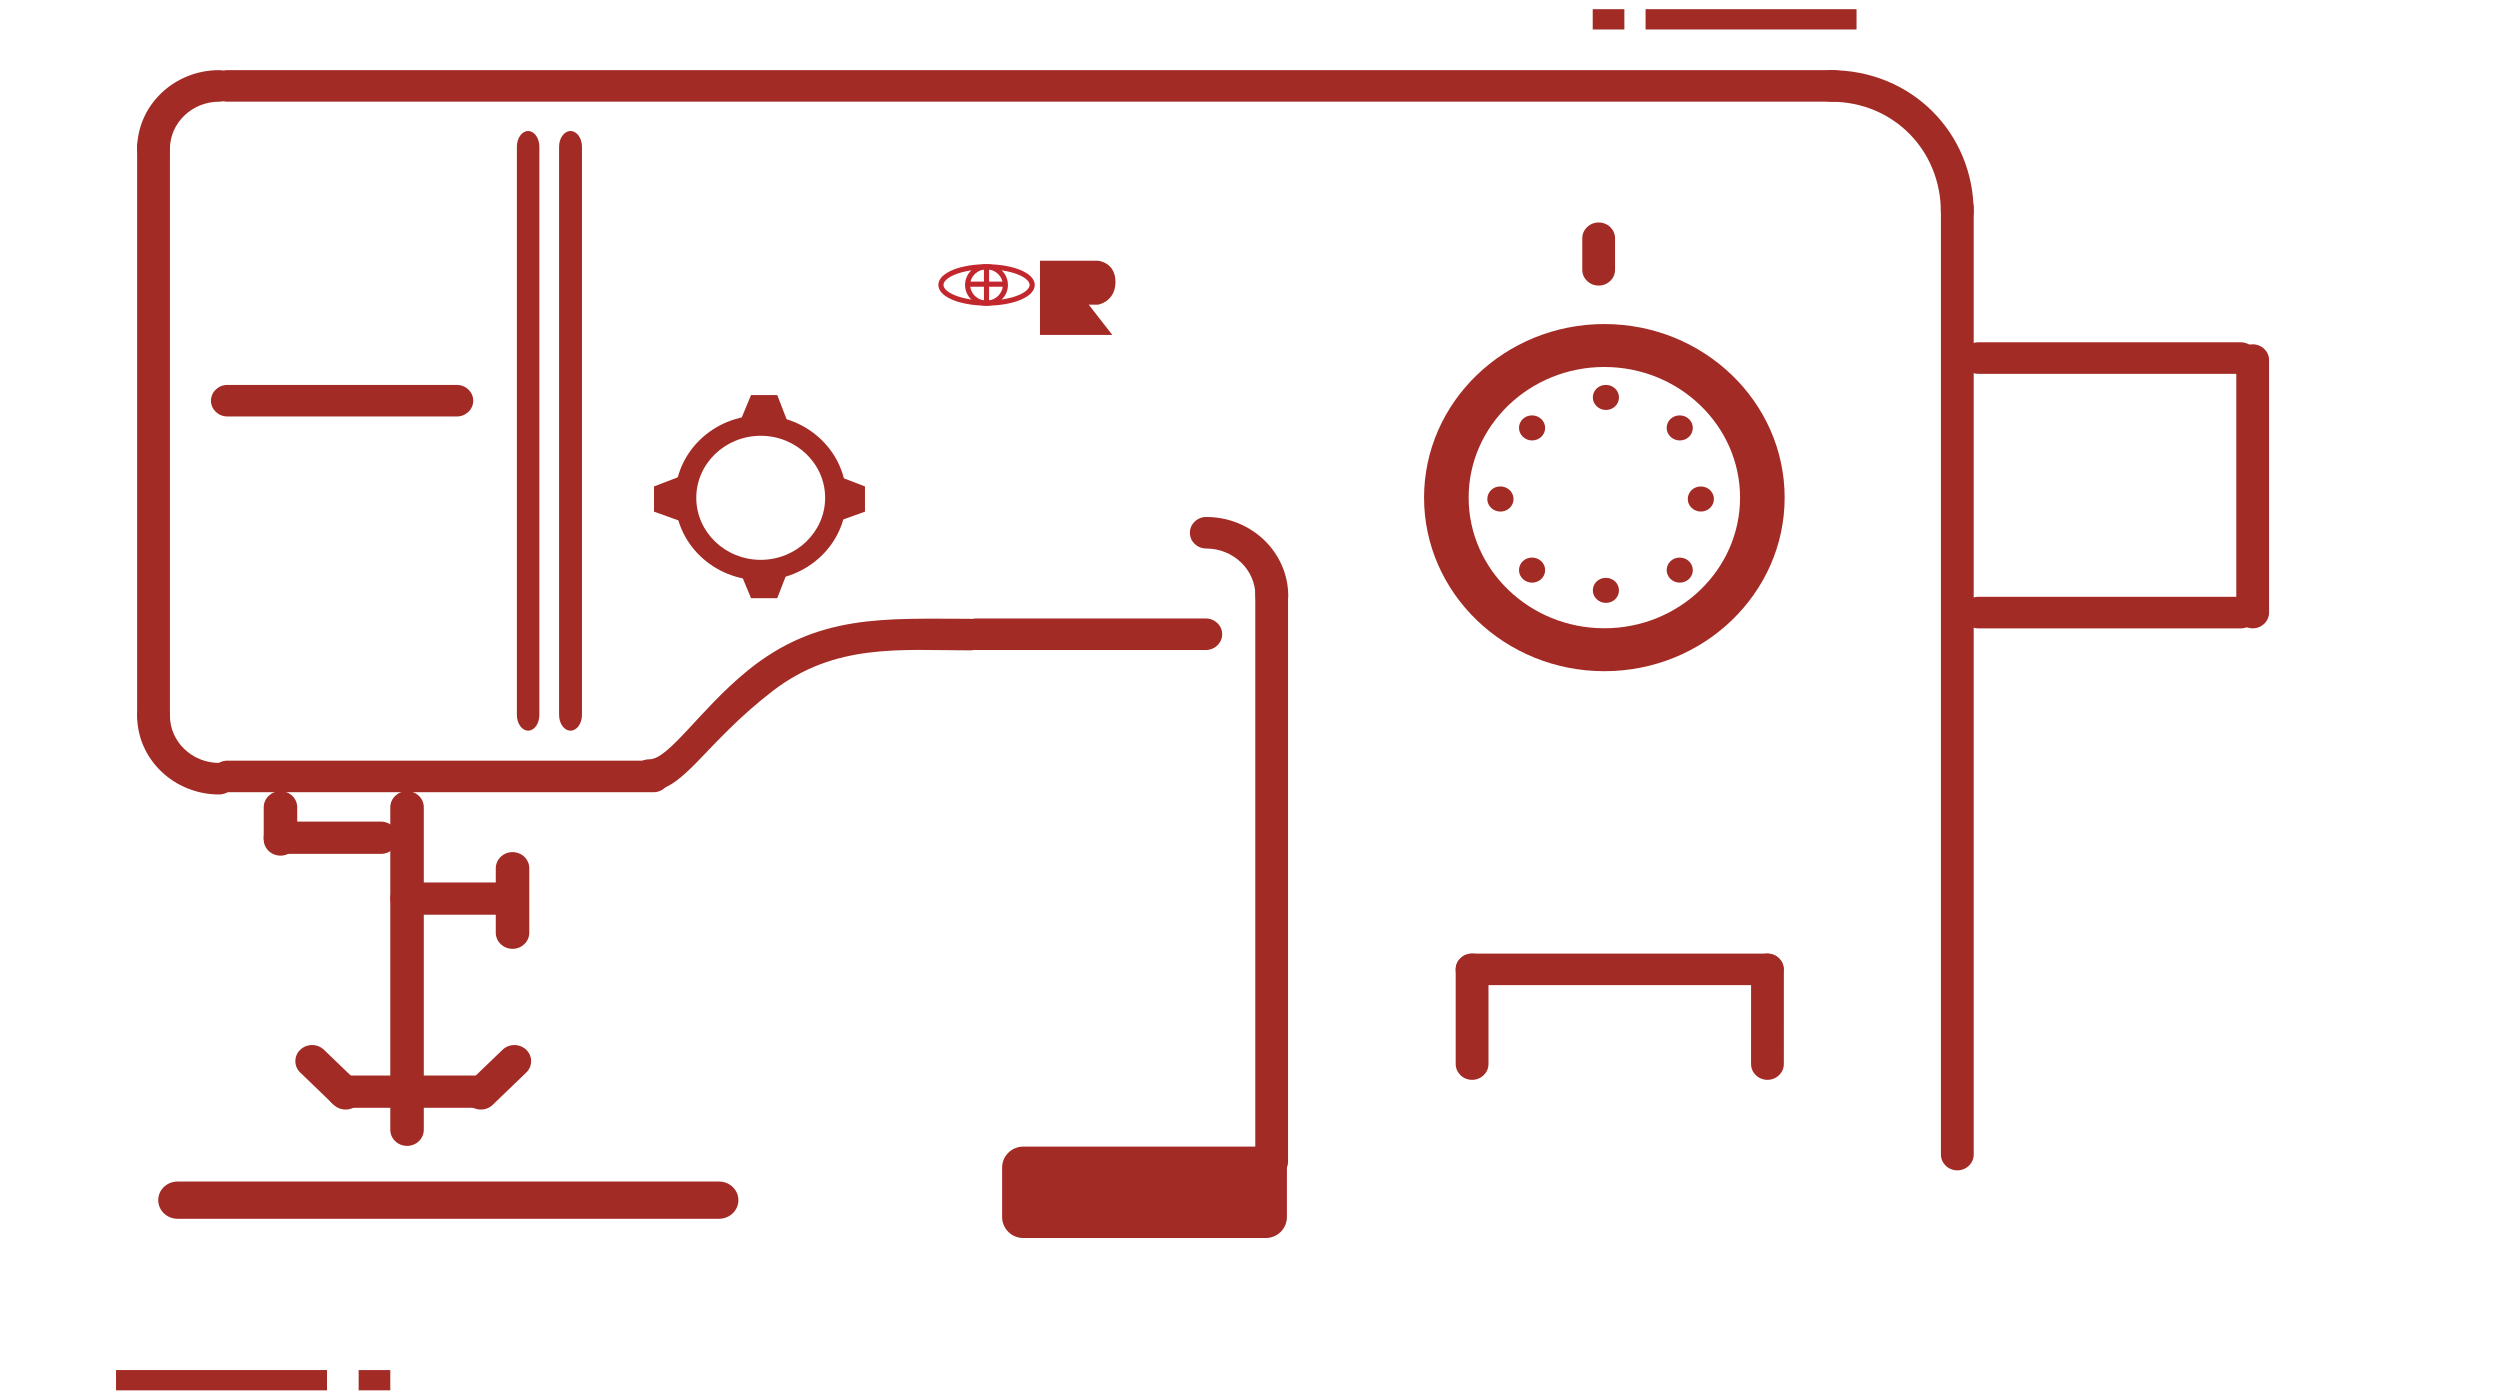 <svg width="237" height="132" viewBox="0 0 237 132" xmlns="http://www.w3.org/2000/svg" xmlns:xlink="http://www.w3.org/1999/xlink"><title>Group 630</title><desc>Created using Figma</desc><use xlink:href="#a" transform="translate(151 36.49)" fill="#A32B25"/><use xlink:href="#b" transform="translate(151 54.78)" fill="#A32B25"/><use xlink:href="#c" transform="translate(144 39.38)" fill="#A32B25"/><use xlink:href="#d" transform="translate(158 52.86)" fill="#A32B25"/><use xlink:href="#e" transform="translate(141 46.12)" fill="#A32B25"/><use xlink:href="#f" transform="translate(160 46.12)" fill="#A32B25"/><use xlink:href="#g" transform="translate(144 52.86)" fill="#A32B25"/><use xlink:href="#h" transform="translate(158 39.38)" fill="#A32B25"/><use xlink:href="#i" transform="translate(184 18.2)" fill="#A32B25"/><g transform="translate(-5364 -2599)"><mask id="k"><use xlink:href="#j" fill="#fff" transform="translate(5364 2714.43)"/></mask><g mask="url(#k)"><use xlink:href="#l" transform="translate(5364 2714.43)" fill="#A32B25"/></g></g><use xlink:href="#m" transform="translate(119 54.78)" fill="#A32B25"/><g transform="translate(-5364 -2599)"><use xlink:href="#n" transform="translate(5459 2707.7)" fill="#A32B25"/><mask id="o"><use xlink:href="#n" fill="#fff" transform="translate(5459 2707.7)"/></mask><g mask="url(#o)"><use xlink:href="#p" transform="translate(5459 2707.7)" fill="#A32B25"/></g></g><g transform="translate(-5364 -2599)"><mask id="r"><use xlink:href="#q" fill="#fff" transform="translate(5443 2694.22)"/></mask><g mask="url(#r)"><use xlink:href="#s" transform="translate(5443 2694.22)" fill="#A32B25"/></g></g><g transform="translate(-5364 -2599)"><mask id="u"><use xlink:href="#t" fill="#fff" transform="translate(5435.97 2695.65)"/></mask><g mask="url(#u)"><use xlink:href="#v" transform="translate(5435.97 2695.65)" fill="#A32B25"/></g></g><use xlink:href="#w" transform="translate(172 6.65)" fill="#A32B25"/><use xlink:href="#x" transform="translate(20 6.65)" fill="#A32B25"/><use xlink:href="#y" transform="translate(112.8 49.01)" fill="#A32B25"/><use xlink:href="#z" transform="translate(13 12.42)" fill="#A32B25"/><use xlink:href="#A" transform="translate(91 58.63)" fill="#A32B25"/><use xlink:href="#B" transform="translate(89.2 25.29)" fill="#C1272D"/><use xlink:href="#C" transform="translate(91.73 25.29)" fill="#C1272D"/><use xlink:href="#D" transform="translate(93.52 25.29)" fill="#C1272D"/><use xlink:href="#E" transform="translate(91.81 26.94)" fill="#C1272D"/><g transform="translate(-5364 -2599)"><use xlink:href="#F" transform="translate(5462.59 2623.72)" fill="#A32B25"/><mask id="H"><use xlink:href="#G" transform="translate(5452 2620.7)" fill="#FFF"/></mask><g mask="url(#H)"><use xlink:href="#I" transform="translate(5469.9 2623.71)" fill="#A32B25"/></g><g mask="url(#H)"><use xlink:href="#J" transform="translate(5472.14 2623.72)" fill="#A32B25"/></g><g mask="url(#H)"><use xlink:href="#K" transform="translate(5479.74 2623.71)" fill="#A32B25"/></g><g mask="url(#H)"><use xlink:href="#L" transform="translate(5487.05 2623.72)" fill="#A32B25"/></g><g mask="url(#H)"><use xlink:href="#M" transform="translate(5452.15 2620.84)" fill="#C1272D"/></g></g><use xlink:href="#N" transform="translate(20 72.11)" fill="#A32B25"/><use xlink:href="#O" transform="translate(60 58.65)" fill="#A32B25"/><use xlink:href="#P" transform="translate(13 66.34)" fill="#A32B25"/><use xlink:href="#Q" transform="translate(13 6.65)" fill="#A32B25"/><use xlink:href="#R" transform="translate(53 12.42)" fill="#A32B25"/><use xlink:href="#S" transform="translate(49 12.42)" fill="#A32B25"/><use xlink:href="#T" transform="translate(37 75)" fill="#A32B25"/><use xlink:href="#U" transform="translate(28 99.07)" fill="#A32B25"/><use xlink:href="#V" transform="translate(31 101.96)" fill="#A32B25"/><use xlink:href="#W" transform="translate(44 99.07)" fill="#A32B25"/><use xlink:href="#X" transform="translate(15 112.01)" fill="#A32B25"/><g transform="translate(-5364 -2599)"><mask id="Z"><use xlink:href="#Y" fill="#fff" transform="translate(5434 2687.48)"/></mask><g mask="url(#Z)"><use xlink:href="#aa" transform="translate(5434 2687.48)" fill="#A32B25"/></g></g><use xlink:href="#ab" transform="translate(25 75)" fill="#A32B25"/><use xlink:href="#ac" transform="translate(25 77.89)" fill="#A32B25"/><use xlink:href="#ad" transform="translate(37 83.66)" fill="#A32B25"/><use xlink:href="#ae" transform="translate(47 80.78)" fill="#A32B25"/><use xlink:href="#af" transform="translate(20 36.49)" fill="#A32B25"/><use xlink:href="#ag" transform="translate(212 32.64)" fill="#A32B25"/><use xlink:href="#ah" transform="rotate(-90 110.72 -75.28)" fill="#A32B25"/><use xlink:href="#ah" transform="matrix(0 -1 1 0 186 59.57)" fill="#A32B25"/><use xlink:href="#ai" transform="translate(166 90.4)" fill="#A32B25"/><use xlink:href="#aj" transform="translate(138 90.4)" fill="#A32B25"/><use xlink:href="#ak" transform="translate(138 90.4)" fill="#A32B25"/><use xlink:href="#al" transform="translate(135 30.72)" fill="#A32B25"/><use xlink:href="#am" transform="translate(64 39.38)" fill="#A32B25"/><use xlink:href="#an" transform="translate(70 37.45)" fill="#A32B25"/><use xlink:href="#an" transform="matrix(1 0 0 -1 70 56.71)" fill="#A32B25"/><use xlink:href="#ao" transform="rotate(90 18.52 63.48)" fill="#A32B25"/><use xlink:href="#ao" transform="matrix(0 1 1 0 62 44.96)" fill="#A32B25"/><use xlink:href="#ap" transform="translate(150 21.09)" fill="#A32B25"/><use xlink:href="#aq" transform="rotate(90 -49.44 80.44)" fill="#A32B25"/><use xlink:href="#ar" transform="rotate(90 -46.44 83.44)" fill="#A32B25"/><use xlink:href="#aq" transform="rotate(90 87.565 88.435)" fill="#A32B25"/><use xlink:href="#ar" transform="rotate(90 76.56 77.43)" fill="#A32B25"/><defs><path id="a" fill-rule="evenodd" d="M1.246 2.376C.564 2.376 0 1.845 0 1.188 0 .531.54 0 1.219 0h.027c.679 0 1.233.531 1.233 1.188 0 .657-.554 1.188-1.233 1.188z"/><path id="b" fill-rule="evenodd" d="M1.246 2.376C.564 2.376 0 1.845 0 1.188 0 .531.54 0 1.219 0h.027c.679 0 1.233.531 1.233 1.188 0 .657-.554 1.188-1.233 1.188"/><path id="c" fill-rule="evenodd" d="M1.246 2.375C.564 2.375 0 1.844 0 1.188 0 .531.54 0 1.22 0h.026c.68 0 1.234.531 1.234 1.188 0 .656-.554 1.187-1.234 1.187"/><path id="d" fill-rule="evenodd" d="M1.246 2.376C.564 2.376 0 1.845 0 1.189 0 .531.54 0 1.22 0h.026c.68 0 1.233.531 1.233 1.189 0 .656-.553 1.187-1.233 1.187"/><path id="e" fill-rule="evenodd" d="M1.245 2.376C.563 2.376 0 1.845 0 1.189A1.2 1.2 0 0 1 1.219 0h.026c.68 0 1.234.531 1.234 1.189 0 .656-.554 1.187-1.234 1.187"/><path id="f" fill-rule="evenodd" d="M1.246 2.376C.564 2.376 0 1.845 0 1.189 0 .531.54 0 1.22 0h.026c.68 0 1.234.531 1.234 1.189 0 .656-.554 1.187-1.234 1.187"/><path id="g" fill-rule="evenodd" d="M1.246 2.376C.564 2.376 0 1.845 0 1.188 0 .531.54 0 1.219 0h.027C1.925 0 2.48.531 2.48 1.188c0 .657-.555 1.188-1.234 1.188"/><path id="h" fill-rule="evenodd" d="M1.246 2.376C.564 2.376 0 1.844 0 1.188 0 .531.54 0 1.22 0h.026c.679 0 1.233.531 1.233 1.188 0 .656-.554 1.188-1.233 1.188"/><path id="i" fill-rule="evenodd" d="M1.554 92.75C.695 92.75 0 92.08 0 91.252V1.496C0 .67.695 0 1.554 0c.859 0 1.554.67 1.554 1.496v89.757c0 .827-.695 1.496-1.554 1.496"/><path id="j" fill-rule="evenodd" d="M0 3a3 3 0 0 1 3-3h231a3 3 0 0 1 3 3v4.59a3 3 0 0 1-3 3H3a3 3 0 0 1-3-3V3z"/><path id="l" d="M3 3h231v-6H3v6zm231 0v4.59h6V3h-6zm0 4.59H3v6h231v-6zm-231 0V3h-6v4.59h6zM3-3a6 6 0 0 0-6 6h6v-6zm231 6h6a6 6 0 0 0-6-6v6zm0 4.59v6a6 6 0 0 0 6-6h-6zm-231 0h-6a6 6 0 0 0 6 6v-6z"/><path id="m" fill-rule="evenodd" d="M1.554 56.846C.695 56.846 0 56.178 0 55.352V1.495C0 .67.695 0 1.554 0c.859 0 1.553.67 1.553 1.496V55.35c0 .828-.694 1.496-1.553 1.496"/><path id="n" fill-rule="evenodd" d="M0 2a2 2 0 0 1 2-2h23a2 2 0 0 1 2 2v4.664a2 2 0 0 1-2 2H2a2 2 0 0 1-2-2V2z"/><path id="p" d="M2 2h23v-4H2v4zm23 0v4.664h4V2h-4zm0 4.664H2v4h23v-4zm-23 0V2h-4v4.664h4zM2-2a4 4 0 0 0-4 4h4v-4zm23 4h4a4 4 0 0 0-4-4v4zm0 4.664v4a4 4 0 0 0 4-4h-4zm-23 0h-4a4 4 0 0 0 4 4v-4z"/><path id="q" fill-rule="evenodd" d="M0 7.54a2 2 0 0 1 1.637-1.968l30-5.54A2 2 0 0 1 34 2v11a2 2 0 0 1-2 2H2a2 2 0 0 1-2-2V7.54z"/><path id="s" d="M2.363 9.506l30-5.54-1.453-7.867-30 5.54 1.453 7.867zM30 1.999v11h8V2h-8zm2 9H2v8h30v-8zM4 13V7.54h-8V13h8zM.91 1.64A6 6 0 0 0-4 7.539h8a2 2 0 0 1-1.637 1.967L.91 1.639zm31.453 2.327A2 2 0 0 1 30 1.999h8c0-3.75-3.402-6.581-7.09-5.9l1.453 7.867zM30 12.999a2 2 0 0 1 2-2v8a6 6 0 0 0 6-6h-8zM2 11a2 2 0 0 1 2 2h-8a6 6 0 0 0 6 6v-8z"/><path id="t" fill-rule="evenodd" d="M0 5.484a2 2 0 0 1 .858-1.642L5.888.344c1.327-.922 3.143.027 3.143 1.642v9.577a2 2 0 0 1-2 2H2a2 2 0 0 1-2-2V5.484z"/><path id="v" d="M.858 3.842L-.284 2.2.858 3.842zM2 5.484l5.03-3.498-2.283-3.284L-.283 2.2 2 5.484zm5.03-3.498v9.577h4V1.986h-4zm0 9.577H2v4h5.03v-4zm-5.03 0V5.484h-4v6.08h4zM-.284 2.2A4 4 0 0 0-2 5.484h4L-.284 2.2zm7.315-.214h4c0-3.23-3.632-5.128-6.284-3.284l2.284 3.284zm0 9.577v4a4 4 0 0 0 4-4h-4zm-5.031 0h-4a4 4 0 0 0 4 4v-4z"/><path id="w" fill-rule="evenodd" d="M11.993 13.43c0-5.773-4.442-10.439-10.439-10.439C.695 2.991 0 2.323 0 1.496 0 .67.695 0 1.554 0c7.712 0 13.547 6.007 13.547 13.43 0 .829-.695 1.498-1.554 1.498-.859 0-1.554-.67-1.554-1.497z"/><path id="x" fill-rule="evenodd" d="M153.834 2.991H1.554C.695 2.991 0 2.323 0 1.495 0 .67.695 0 1.554 0h152.28c.859 0 1.553.67 1.553 1.495.001.828-.694 1.496-1.553 1.496"/><path id="y" fill-rule="evenodd" d="M7.77 8.974c-.859 0-1.554-.668-1.554-1.496 0-2.474-2.091-4.487-4.662-4.487C.695 2.991 0 2.322 0 1.495S.695 0 1.554 0C5.84 0 9.323 3.353 9.323 7.478c0 .828-.694 1.496-1.553 1.496"/><path id="z" fill-rule="evenodd" d="M1.554 56.846C.695 56.846 0 56.176 0 55.35V1.495C0 .668.695 0 1.554 0c.858 0 1.554.668 1.554 1.496V55.35c0 .828-.695 1.497-1.554 1.497"/><path id="A" fill-rule="evenodd" d="M23.308 2.991H1.554C.695 2.991 0 2.322 0 1.495S.695 0 1.554 0h21.754c.859 0 1.554.668 1.554 1.495 0 .827-.695 1.496-1.554 1.496"/><path id="B" d="M8.406 1.723c0 .149-.075.315-.264.493-.197.188-.475.35-.85.499-.759.304-1.795.488-2.968.487v.486c1.216 0 2.342-.202 3.148-.522.408-.163.764-.373 1.004-.596.249-.235.416-.521.416-.847h-.486zm-4.082 1.48c-1.172 0-2.208-.184-2.968-.488-.374-.149-.652-.31-.85-.499-.188-.178-.263-.344-.263-.493h-.486c0 .326.167.612.416.847.24.223.595.433 1.004.596.805.32 1.932.521 3.147.522v-.486zM.243 1.722c0-.15.075-.316.263-.494.198-.188.476-.35.85-.499.76-.303 1.796-.488 2.968-.487v-.486c-1.215 0-2.342.202-3.147.522C.768.442.413.652.173.875c-.249.235-.416.521-.416.848h.486zM4.324.243c1.173 0 2.21.184 2.968.487.375.149.653.31.85.5.189.177.264.344.264.493h.486c0-.327-.167-.613-.416-.848C8.236.652 7.88.442 7.472.28 6.666-.04 5.54-.241 4.324-.242v.486z"/><path id="C" d="M3.336 1.723c0 .808-.684 1.48-1.546 1.48v.485c1.113 0 2.032-.872 2.032-1.965h-.486zM1.79 3.203c-.863 0-1.547-.672-1.547-1.48h-.486c0 1.093.92 1.965 2.033 1.965v-.486zM.243 1.722C.243.914.927.243 1.79.243v-.486C.676-.243-.243.629-.243 1.723h.486zM1.79.243c.862 0 1.546.671 1.546 1.48h.486c0-1.094-.919-1.966-2.032-1.966v.486z"/><path id="D" d="M.243 3.445V0h-.486v3.445h.486z"/><path id="E" d="M0 .243h3.58v-.486H0v.486z"/><path id="F" fill-rule="evenodd" d="M0 7.034V0h5.517s1.64.143 1.64 2.009c0 1.867-1.64 2.154-1.64 2.154h-.894L6.86 7.034H0z"/><path id="G" fill-rule="evenodd" d="M0 10.632h40.122V0H0v10.632z"/><path id="I" fill-rule="evenodd" d="M0 7.034h2.088V0H0v7.034z"/><path id="J" fill-rule="evenodd" d="M.447 7.034V4.45h1.64S0 4.307 0 2.297C0 .287 2.087 0 2.087 0h5.518v2.584h-1.64s1.64.143 1.64 2.153c0 2.01-1.64 2.297-1.64 2.297H.447z"/><path id="K" fill-rule="evenodd" d="M0 3.445S.298 0 3.58 0c3.28 0 3.727 3.015 3.727 3.445 0 .431-.298 3.59-3.728 3.59S0 3.444 0 3.444z"/><path id="L" fill-rule="evenodd" d="M0 7.034V0h3.58v4.307h1.34v2.727H0z"/><path id="M" d="M9.969 6.7c-.659 1.817-2.463 3.137-4.6 3.137v1c2.552 0 4.736-1.578 5.54-3.796l-.94-.34zm-4.6 3.137C2.66 9.837.5 7.729.5 5.168h-1c0 3.149 2.645 5.668 5.868 5.668v-1zM.5 5.168C.5 2.608 2.661.5 5.368.5v-1C2.145-.5-.5 2.02-.5 5.168h1zM5.368.5c2.139 0 3.943 1.32 4.6 3.137l.94-.34C10.106 1.076 7.922-.5 5.369-.5v1z"/><path id="N" fill-rule="evenodd" d="M41.955 2.992H1.554C.695 2.992 0 2.323 0 1.495 0 .67.695 0 1.554 0h40.401c.858 0 1.554.67 1.554 1.495 0 .828-.695 1.497-1.554 1.497"/><path id="O" fill-rule="evenodd" d="M0 14.828c0-.826.695-1.495 1.554-1.495 1.857 0 4.789-4.717 9.299-8.394C17.52-.496 23.966.013 31.966.013c.86 0 1.554.669 1.554 1.496 0 .826-.695 1.496-1.554 1.496-6.565 0-12.79-.727-18.748 3.876-6.526 5.041-8.374 9.444-11.664 9.444-.859 0-1.554-.67-1.554-1.497z"/><path id="P" fill-rule="evenodd" d="M7.77 8.976C3.485 8.976 0 5.622 0 1.496 0 .67.696 0 1.555 0c.858 0 1.554.67 1.554 1.496 0 2.475 2.091 4.488 4.661 4.488.859 0 1.555.67 1.555 1.495-.001.828-.696 1.497-1.555 1.497"/><path id="Q" fill-rule="evenodd" d="M1.554 8.975C.695 8.975 0 8.306 0 7.48 0 3.354 3.484 0 7.769 0c.859 0 1.555.67 1.555 1.495 0 .828-.696 1.496-1.555 1.496-2.57 0-4.661 2.014-4.661 4.488 0 .827-.695 1.496-1.554 1.496"/><path id="R" fill-rule="evenodd" d="M1.085 56.846c-.6 0-1.085-.67-1.085-1.496V1.495C0 .668.485 0 1.085 0S2.17.668 2.17 1.496V55.35c0 .828-.485 1.497-1.085 1.497"/><path id="S" fill-rule="evenodd" d="M1.066 56.846C.477 56.846 0 56.176 0 55.35V1.495C0 .668.477 0 1.066 0c.589 0 1.066.668 1.066 1.496V55.35c0 .828-.477 1.497-1.066 1.497"/><path id="T" fill-rule="evenodd" d="M1.588 33.63C.711 33.63 0 32.947 0 32.1V1.53C0 .684.711 0 1.588 0c.878 0 1.588.684 1.588 1.529v30.573c0 .844-.71 1.529-1.588 1.529"/><path id="U" fill-rule="evenodd" d="M4.763 6.114c-.406 0-.812-.148-1.122-.446L.465 2.609a1.488 1.488 0 0 1 0-2.161 1.631 1.631 0 0 1 2.245 0l3.176 3.057a1.49 1.49 0 0 1 0 2.163 1.614 1.614 0 0 1-1.123.446"/><path id="V" fill-rule="evenodd" d="M14.291 3.057H1.588C.71 3.057 0 2.374 0 1.529S.71 0 1.588 0h12.703c.877 0 1.588.684 1.588 1.529 0 .845-.71 1.528-1.588 1.528"/><path id="W" fill-rule="evenodd" d="M1.588 6.114c-.406 0-.812-.148-1.123-.446a1.49 1.49 0 0 1 0-2.163L3.641.448a1.631 1.631 0 0 1 2.245 0c.62.597.62 1.564 0 2.161L2.71 5.668a1.61 1.61 0 0 1-1.122.446"/><path id="X" fill-rule="evenodd" d="M53.166 3.53H1.834C.82 3.53 0 2.74 0 1.763S.82 0 1.833 0h51.334C54.178 0 55 .788 55 1.764s-.82 1.765-1.834 1.765"/><path id="Y" fill-rule="evenodd" d="M0 1a1 1 0 0 1 1-1h1a1 1 0 0 1 1 1v24.956a1 1 0 0 1-1 1H1a1 1 0 0 1-1-1V1z"/><path id="aa" d="M1 2h1v-4H1v4zm0-1v24.956h4V1H1zm1 23.956H1v4h1v-4zm0 1V1h-4v24.956h4zM1-2a3 3 0 0 0-3 3h4a1 1 0 0 1-1 1v-4zm1 4a1 1 0 0 1-1-1h4a3 3 0 0 0-3-3v4zM1 25.956a1 1 0 0 1 1-1v4a3 3 0 0 0 3-3H1zm0-1a1 1 0 0 1 1 1h-4a3 3 0 0 0 3 3v-4z"/><path id="ab" fill-rule="evenodd" d="M1.588 6.115C.711 6.115 0 5.431 0 4.585V1.53C0 .684.711 0 1.588 0c.877 0 1.588.684 1.588 1.529v3.057c0 .845-.711 1.53-1.588 1.53"/><path id="ac" fill-rule="evenodd" d="M11.115 3.058H1.588C.711 3.058 0 2.373 0 1.528 0 .684.711 0 1.588 0h9.527c.877 0 1.588.684 1.588 1.528 0 .845-.711 1.53-1.588 1.53"/><path id="ad" fill-rule="evenodd" d="M11.115 3.057H1.588C.711 3.057 0 2.373 0 1.529 0 .684.71 0 1.588 0h9.527c.877 0 1.588.684 1.588 1.529 0 .844-.711 1.528-1.588 1.528"/><path id="ae" fill-rule="evenodd" d="M1.588 9.17C.711 9.17 0 8.488 0 7.643V1.529C0 .684.711 0 1.588 0c.877 0 1.588.684 1.588 1.529v6.113c0 .845-.711 1.529-1.588 1.529"/><path id="af" fill-rule="evenodd" d="M23.309 2.992H1.555C.696 2.992 0 2.323 0 1.495 0 .67.696 0 1.555 0h21.754c.858 0 1.554.67 1.554 1.495 0 .828-.695 1.497-1.554 1.497"/><path id="ag" fill-rule="evenodd" d="M1.554 26.927C.695 26.927 0 26.258 0 25.431V1.496C0 .67.695 0 1.554 0c.858 0 1.554.67 1.554 1.496v23.935c0 .827-.696 1.496-1.554 1.496"/><path id="ah" fill-rule="evenodd" d="M1.496 27.97C.67 27.97 0 27.275 0 26.416V1.554C0 .696.67 0 1.496 0s1.496.696 1.496 1.554v24.862c0 .859-.67 1.554-1.496 1.554"/><path id="ai" fill-rule="evenodd" d="M1.554 11.969c-.859 0-1.554-.67-1.554-1.497l.003-8.975C.003.67.698 0 1.557 0c.859 0 1.554.67 1.554 1.497l-.003 8.975c0 .827-.695 1.497-1.554 1.497"/><path id="aj" fill-rule="evenodd" d="M29.523 2.991H1.553C.694 2.991 0 2.323 0 1.496 0 .67.694 0 1.553 0h27.97c.859 0 1.554.67 1.554 1.496 0 .827-.695 1.495-1.554 1.495"/><path id="ak" fill-rule="evenodd" d="M1.554 11.969c-.859 0-1.554-.67-1.554-1.497V1.497C0 .67.695 0 1.554 0c.859 0 1.554.67 1.554 1.497v8.975c0 .827-.695 1.497-1.554 1.497"/><path id="al" fill-rule="evenodd" d="M17.092 4.07c-7.094 0-12.864 5.556-12.864 12.386 0 6.83 5.77 12.384 12.864 12.384 7.094 0 12.865-5.555 12.865-12.384 0-6.83-5.771-12.386-12.865-12.386zm0 28.84C7.668 32.91 0 25.527 0 16.456 0 7.383 7.668 0 17.092 0c9.423 0 17.092 7.383 17.092 16.456.001 9.071-7.669 16.454-17.092 16.454z"/><path id="am" fill-rule="evenodd" d="M8.115 1.933c-3.368 0-6.108 2.637-6.108 5.88s2.74 5.88 6.108 5.88c3.368 0 6.108-2.637 6.108-5.88s-2.74-5.88-6.108-5.88zm0 13.692C3.641 15.625 0 12.12 0 7.813 0 3.505 3.64 0 8.115 0c4.474 0 8.115 3.505 8.115 7.813 0 4.307-3.641 7.812-8.115 7.812z"/><path id="an" fill-rule="evenodd" d="M1.2 0h2.483L4.8 2.888H0L1.2 0z"/><path id="ao" fill-rule="evenodd" d="M1.155 0h2.39l1.076 3H0l1.155-3z"/><path id="ap" fill-rule="evenodd" d="M1.554 5.984C.695 5.984 0 5.316 0 4.488V1.497C0 .67.695 0 1.554 0c.859 0 1.554.67 1.554 1.497v2.991c0 .828-.695 1.496-1.554 1.496"/><path id="aq" fill-rule="evenodd" d="M0 0h1.925v20H0V0z"/><path id="ar" fill-rule="evenodd" d="M0 0h1.925v3H0V0z"/></defs></svg>
